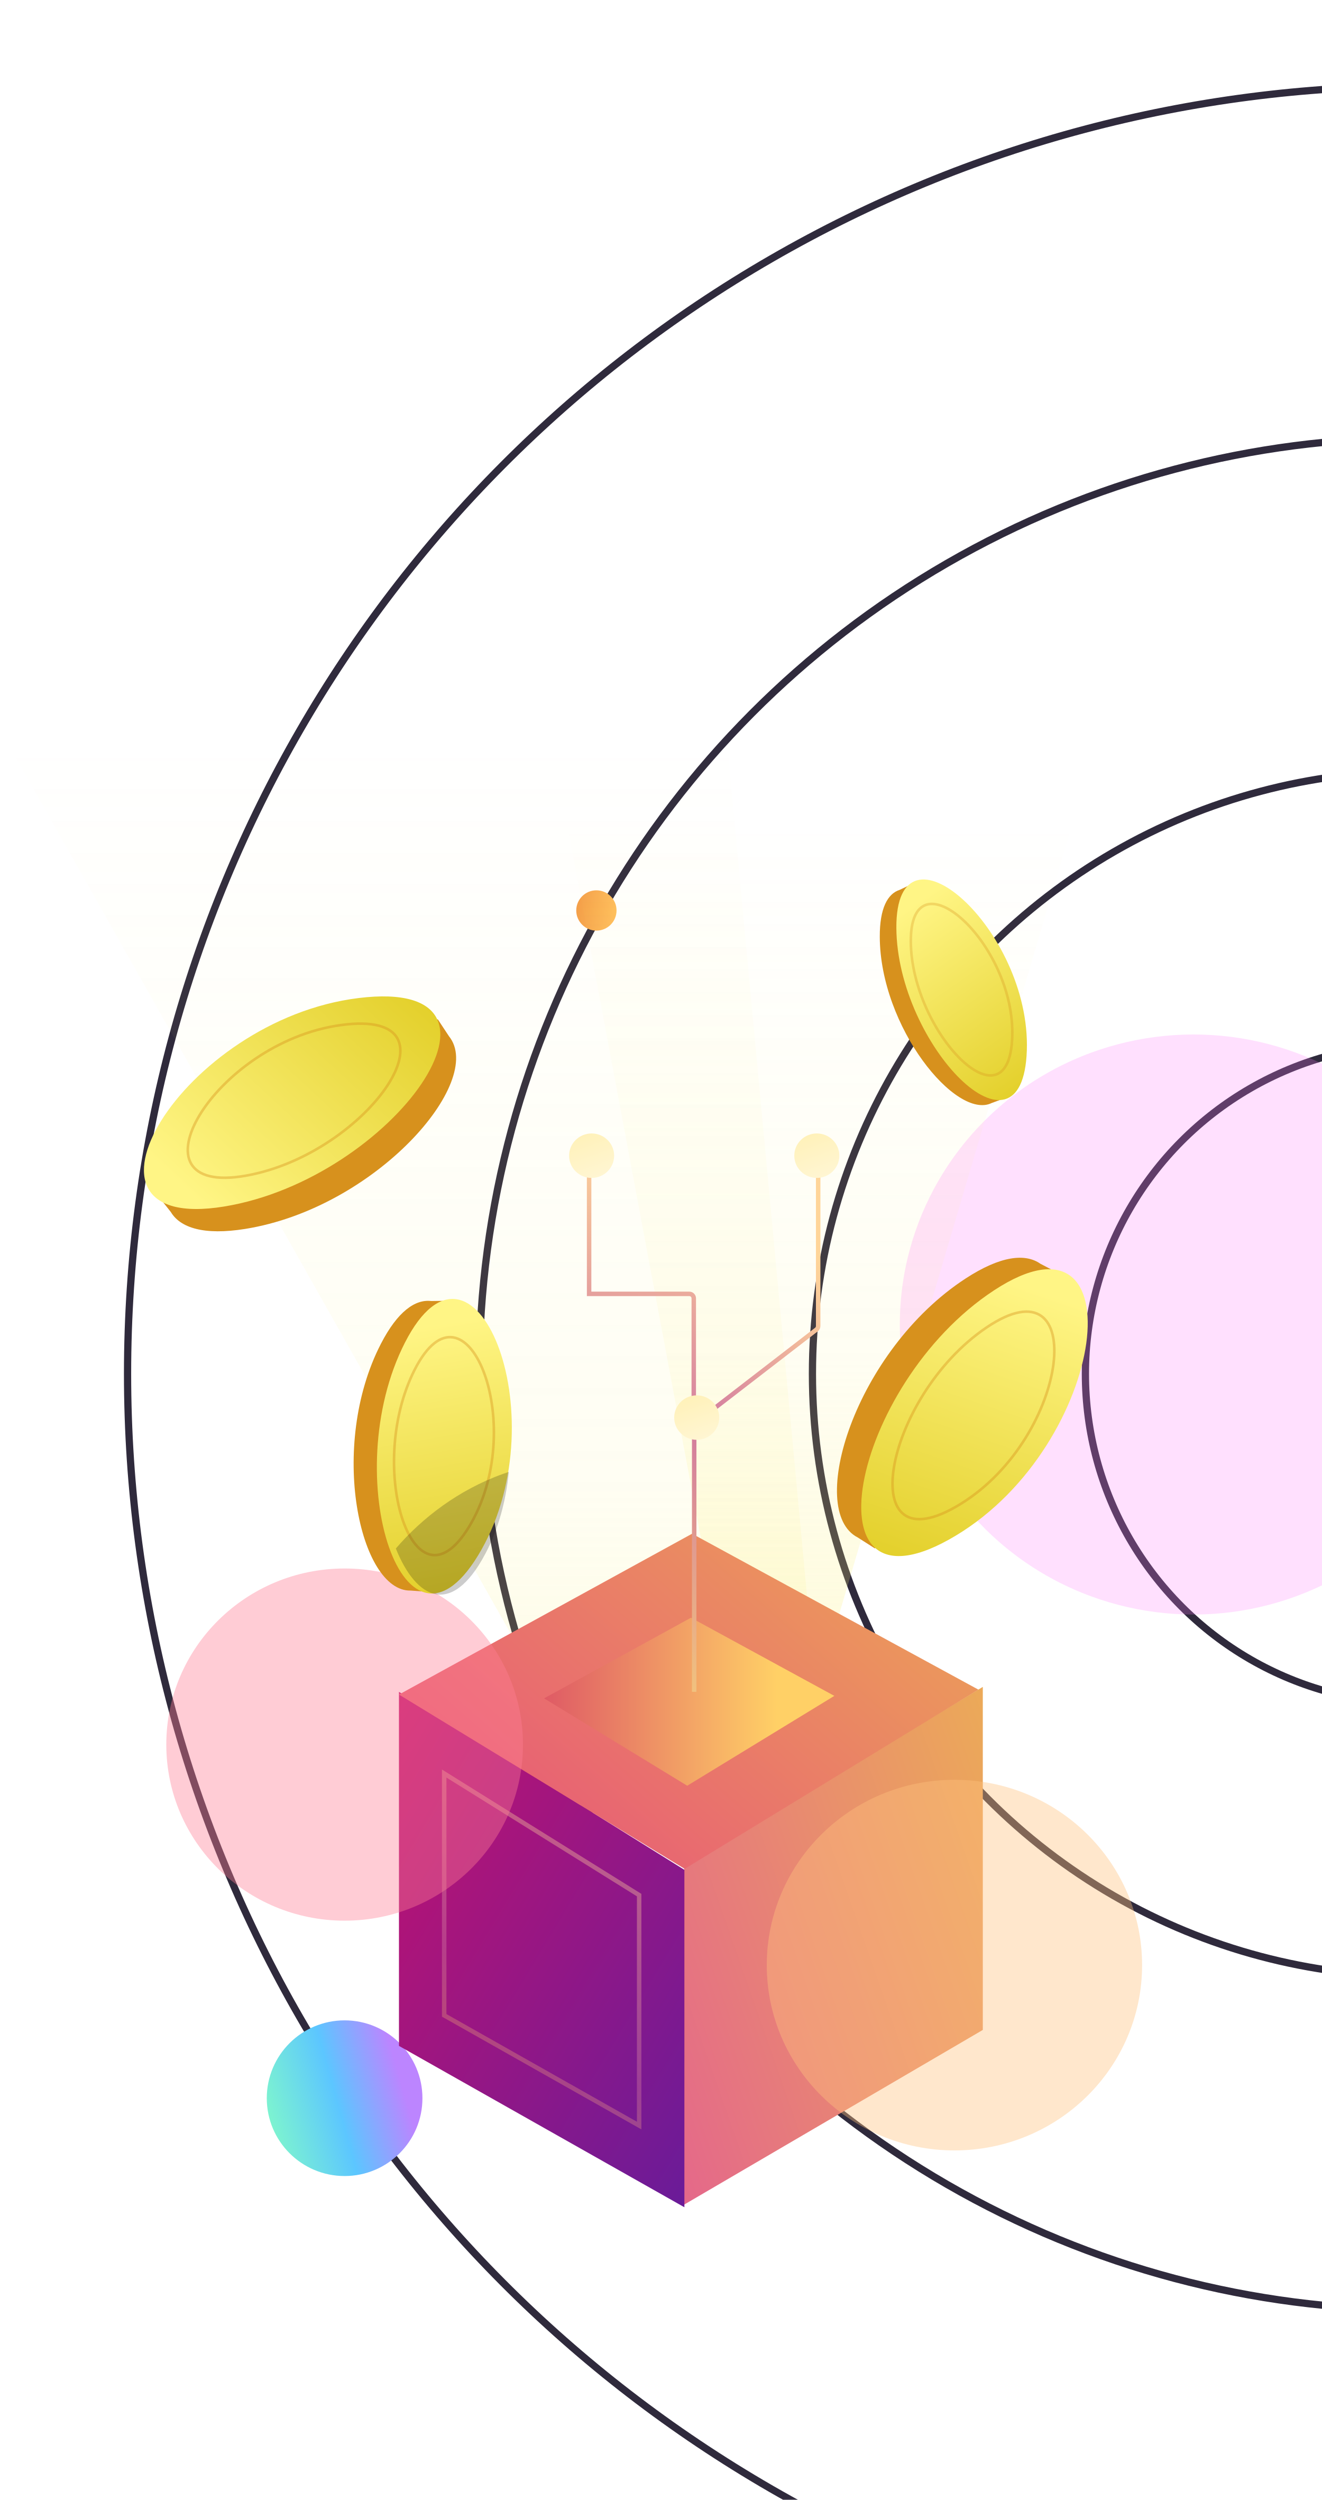 <svg width="256" height="484" viewBox="0 0 256 484" fill="none" xmlns="http://www.w3.org/2000/svg">
<g clip-path="url(#clip0)">
<circle cx="274" cy="266" r="63.816" stroke="#2F2A3C" stroke-width="1.4"/>
<circle cx="274" cy="266" r="116.676" stroke="#2F2A3C" stroke-width="1.4"/>
<circle cx="274" cy="266" r="181.215" stroke="#2F2A3C" stroke-width="1.4"/>
<circle cx="274" cy="266" r="249.3" stroke="#2F2A3C" stroke-width="1.4"/>
<circle cx="115.49" cy="176.284" r="3.901" fill="url(#paint0_linear)"/>
<g filter="url(#filter0_f)">
<circle cx="66.731" cy="406.249" r="15.071" fill="url(#paint1_linear)"/>
</g>
<g opacity="0.24" filter="url(#filter1_f)">
<ellipse cx="231.123" cy="256.449" rx="56.877" ry="56.155" fill="#FF7EFA" fill-opacity="0.98"/>
</g>
<path d="M132.492 426.849L190.317 393.031V326.614L132.492 361.459V426.849Z" fill="url(#paint2_linear)"/>
<path d="M132.529 427.362L77.256 396.121V327.571L132.529 362.033V427.362Z" fill="url(#paint3_linear)"/>
<path opacity="0.4" d="M123.768 411.546L86.016 390.208V343.387L123.768 366.925V411.546Z" stroke="url(#paint4_linear)" stroke-width="0.864"/>
<path opacity="0.405" d="M133.662 343.8L105.253 327.545L-12 120H138.566L158.012 327.545L133.662 343.8Z" fill="url(#paint5_linear)"/>
<path opacity="0.405" d="M158.014 327.756L214.831 135.223H105.255L145.838 351.822L158.014 327.756Z" fill="url(#paint6_linear)"/>
<path d="M186.973 247.549C193.769 243.118 198.554 242.635 201.471 244.689L206.075 247.095L204.995 248.647C208.516 259.157 199.429 283.123 180.357 294.516C176.342 296.915 173.045 298.119 170.416 298.365L169.417 299.801L166.096 297.68C156.025 292.527 165.552 261.52 186.973 247.549Z" fill="#D7911D"/>
<path d="M192.514 249.819C164.627 268.081 155.427 315.113 185.058 297.34C214.688 279.567 220.402 231.557 192.514 249.819Z" fill="url(#paint7_linear)"/>
<path opacity="0.4" d="M191.027 257.034C171.058 270.539 164.864 304.298 186.081 291.154C207.299 278.011 210.996 243.529 191.027 257.034Z" stroke="#D7911D" stroke-width="0.5"/>
<path d="M47.48 237.941C39.47 239.226 34.902 237.721 33.073 234.658L29.845 230.588L31.462 229.609C32.521 218.575 50.57 200.377 72.628 197.726C77.271 197.168 80.773 197.409 83.275 198.254L84.772 197.348L86.942 200.637C94.046 209.44 72.731 233.891 47.48 237.941Z" fill="#D7911D"/>
<path d="M43.341 233.614C76.245 228.274 103.779 189.049 69.481 193.234C35.184 197.418 10.437 238.954 43.341 233.614Z" fill="url(#paint8_linear)"/>
<path opacity="0.4" d="M47.636 227.629C71.372 223.414 90.761 195.093 66.032 198.47C41.303 201.847 23.901 231.844 47.636 227.629Z" stroke="#D7911D" stroke-width="0.5"/>
<path d="M170.365 181.395C170.341 175.848 171.885 173.035 174.216 172.294L177.4 170.776L177.905 172.008C185.469 174.439 196.173 189.329 195.621 204.465C195.504 207.651 194.956 209.95 194.096 211.488L194.564 212.628L192.039 213.563C185.139 216.928 170.439 198.88 170.365 181.395Z" fill="#D7911D"/>
<path d="M173.577 179.661C173.717 202.455 198.024 226.963 198.84 203.419C199.655 179.875 173.437 156.867 173.577 179.661Z" fill="url(#paint9_linear)"/>
<path opacity="0.3" d="M176.375 182.308C176.484 200.03 195.382 219.084 196.017 200.78C196.651 182.475 176.266 164.587 176.375 182.308Z" stroke="#D7911D" stroke-width="0.5"/>
<path d="M77.256 328.098L134.018 296.955L189.461 327.142L132.586 361.843L77.256 328.098Z" fill="url(#paint10_linear)"/>
<path d="M105.36 328.833L133.794 313.22L161.566 328.353L133.076 345.75L105.36 328.833Z" fill="url(#paint11_linear)"/>
<g opacity="0.405" filter="url(#filter2_f)">
<ellipse cx="184.822" cy="380.481" rx="36.34" ry="35.879" fill="#FFC37E" fill-opacity="0.98"/>
</g>
<g opacity="0.405" filter="url(#filter3_f)">
<ellipse cx="66.736" cy="337.783" rx="34.533" ry="34.094" fill="#FF7E95" fill-opacity="0.98"/>
</g>
<path d="M134.428 327.572V275.693L158.098 257.428C158.31 257.265 158.434 257.012 158.434 256.744V222.326" stroke="url(#paint12_linear)" stroke-width="0.864"/>
<path d="M134.346 275.521V251.379C134.346 250.902 133.959 250.515 133.482 250.515H114.079V223.283" stroke="url(#paint13_linear)" stroke-width="0.864"/>
<ellipse cx="114.564" cy="223.762" rx="4.361" ry="4.305" fill="url(#paint14_linear)"/>
<ellipse cx="158.172" cy="223.762" rx="4.361" ry="4.305" fill="url(#paint15_linear)"/>
<ellipse cx="134.916" cy="274.471" rx="4.361" ry="4.305" fill="url(#paint16_linear)"/>
<path d="M73.743 260.216C76.984 253.916 80.403 251.53 83.499 251.901L88.026 251.837L87.876 253.497C95.074 260.189 98.514 282.639 88.967 299.51C86.957 303.062 84.978 305.383 83.091 306.679L82.952 308.216L79.521 307.962C69.666 308.187 63.526 280.078 73.743 260.216Z" fill="#D7911D"/>
<path d="M78.43 259.923C65.161 285.838 78.456 326.268 93.257 300.001C108.058 273.734 91.699 234.008 78.43 259.923Z" fill="url(#paint17_linear)"/>
<path opacity="0.4" d="M80.335 265.129C70.517 284.306 80.355 314.225 91.307 294.787C102.26 275.349 90.154 245.952 80.335 265.129Z" stroke="#D7911D" stroke-width="0.5"/>
<path opacity="0.2" fill-rule="evenodd" clip-rule="evenodd" d="M98.529 284.984C98.149 285.108 97.762 285.241 97.369 285.383C88.868 288.445 81.788 293.834 76.654 299.82C80.582 309.621 87.401 313.198 93.935 300.928C96.546 296.026 97.988 290.51 98.529 284.984Z" fill="black"/>
</g>
<defs>
<filter id="filter0_f" x="27.66" y="367.178" width="78.142" height="78.142" filterUnits="userSpaceOnUse" color-interpolation-filters="sRGB">
<feFlood flood-opacity="0" result="BackgroundImageFix"/>
<feBlend mode="normal" in="SourceGraphic" in2="BackgroundImageFix" result="shape"/>
<feGaussianBlur stdDeviation="12" result="effect1_foregroundBlur"/>
</filter>
<filter id="filter1_f" x="146.246" y="172.294" width="169.754" height="168.311" filterUnits="userSpaceOnUse" color-interpolation-filters="sRGB">
<feFlood flood-opacity="0" result="BackgroundImageFix"/>
<feBlend mode="normal" in="SourceGraphic" in2="BackgroundImageFix" result="shape"/>
<feGaussianBlur stdDeviation="14" result="effect1_foregroundBlur"/>
</filter>
<filter id="filter2_f" x="141.482" y="337.602" width="86.68" height="85.758" filterUnits="userSpaceOnUse" color-interpolation-filters="sRGB">
<feFlood flood-opacity="0" result="BackgroundImageFix"/>
<feBlend mode="normal" in="SourceGraphic" in2="BackgroundImageFix" result="shape"/>
<feGaussianBlur stdDeviation="3.5" result="effect1_foregroundBlur"/>
</filter>
<filter id="filter3_f" x="15.203" y="286.688" width="103.065" height="102.189" filterUnits="userSpaceOnUse" color-interpolation-filters="sRGB">
<feFlood flood-opacity="0" result="BackgroundImageFix"/>
<feBlend mode="normal" in="SourceGraphic" in2="BackgroundImageFix" result="shape"/>
<feGaussianBlur stdDeviation="8.5" result="effect1_foregroundBlur"/>
</filter>
<linearGradient id="paint0_linear" x1="114.811" y1="208.659" x2="95.757" y2="205.828" gradientUnits="userSpaceOnUse">
<stop stop-color="#FFBE5C"/>
<stop offset="1" stop-color="#E46E2B"/>
</linearGradient>
<linearGradient id="paint1_linear" x1="51.66" y1="421.32" x2="87.445" y2="411.269" gradientUnits="userSpaceOnUse">
<stop stop-color="#85FFC4"/>
<stop offset="0.458" stop-color="#5CC6FF"/>
<stop offset="0.807" stop-color="#BC85FF"/>
</linearGradient>
<linearGradient id="paint2_linear" x1="166.619" y1="210.036" x2="-14.904" y2="273.617" gradientUnits="userSpaceOnUse">
<stop stop-color="#EDB64F"/>
<stop offset="1" stop-color="#DD26BC"/>
</linearGradient>
<linearGradient id="paint3_linear" x1="160.657" y1="377.892" x2="51.297" y2="311.867" gradientUnits="userSpaceOnUse">
<stop stop-color="#6B1B98"/>
<stop offset="1" stop-color="#DE0F62"/>
</linearGradient>
<linearGradient id="paint4_linear" x1="81.695" y1="326.347" x2="35.116" y2="389.756" gradientUnits="userSpaceOnUse">
<stop stop-color="#FFD599"/>
<stop offset="0.482" stop-color="#D178A0"/>
<stop offset="1" stop-color="#FFCE08"/>
</linearGradient>
<linearGradient id="paint5_linear" x1="30.751" y1="143.87" x2="30.751" y2="437.099" gradientUnits="userSpaceOnUse">
<stop stop-color="#FDF27D" stop-opacity="0.01"/>
<stop offset="0.494" stop-color="#FCF17B" stop-opacity="0.24"/>
<stop offset="1" stop-color="#FBF079"/>
</linearGradient>
<linearGradient id="paint6_linear" x1="84.226" y1="159.464" x2="84.226" y2="369.7" gradientUnits="userSpaceOnUse">
<stop stop-color="#FDF27D" stop-opacity="0.01"/>
<stop offset="0.494" stop-color="#FCF17B" stop-opacity="0.24"/>
<stop offset="1" stop-color="#FBF079"/>
</linearGradient>
<linearGradient id="paint7_linear" x1="160.033" y1="235.968" x2="136.247" y2="305.725" gradientUnits="userSpaceOnUse">
<stop stop-color="#FFF585"/>
<stop offset="1" stop-color="#DCC613"/>
</linearGradient>
<linearGradient id="paint8_linear" x1="67.38" y1="259.479" x2="117.483" y2="205.427" gradientUnits="userSpaceOnUse">
<stop stop-color="#FFF585"/>
<stop offset="1" stop-color="#DCC613"/>
</linearGradient>
<linearGradient id="paint9_linear" x1="152.962" y1="191.661" x2="183.013" y2="235.019" gradientUnits="userSpaceOnUse">
<stop stop-color="#FFF585"/>
<stop offset="1" stop-color="#DCC613"/>
</linearGradient>
<linearGradient id="paint10_linear" x1="172.843" y1="253.589" x2="61.554" y2="379.813" gradientUnits="userSpaceOnUse">
<stop stop-color="#EDB64F"/>
<stop offset="0.978" stop-color="#E64082"/>
</linearGradient>
<linearGradient id="paint11_linear" x1="150.4" y1="309.669" x2="81.924" y2="309.669" gradientUnits="userSpaceOnUse">
<stop stop-color="#FFD066"/>
<stop offset="1" stop-color="#CE1D64"/>
</linearGradient>
<linearGradient id="paint12_linear" x1="131.681" y1="196.015" x2="67.381" y2="232.061" gradientUnits="userSpaceOnUse">
<stop stop-color="#FFD599"/>
<stop offset="0.482" stop-color="#D178A0"/>
<stop offset="1" stop-color="#FFE26F"/>
</linearGradient>
<linearGradient id="paint13_linear" x1="102.844" y1="216.299" x2="69.793" y2="317.425" gradientUnits="userSpaceOnUse">
<stop stop-color="#FFD599"/>
<stop offset="1" stop-color="#A014A8"/>
</linearGradient>
<linearGradient id="paint14_linear" x1="130.962" y1="235.503" x2="122.435" y2="211.664" gradientUnits="userSpaceOnUse">
<stop stop-color="#FFFCF5"/>
<stop offset="1" stop-color="#FFEFAD"/>
</linearGradient>
<linearGradient id="paint15_linear" x1="174.57" y1="235.503" x2="166.044" y2="211.664" gradientUnits="userSpaceOnUse">
<stop stop-color="#FFFCF5"/>
<stop offset="1" stop-color="#FFEFAD"/>
</linearGradient>
<linearGradient id="paint16_linear" x1="151.315" y1="286.212" x2="142.788" y2="262.373" gradientUnits="userSpaceOnUse">
<stop stop-color="#FFFCF5"/>
<stop offset="1" stop-color="#FFEFAD"/>
</linearGradient>
<linearGradient id="paint17_linear" x1="47.84" y1="262.802" x2="58.875" y2="327.199" gradientUnits="userSpaceOnUse">
<stop stop-color="#FFF585"/>
<stop offset="1" stop-color="#DCC613"/>
</linearGradient>
<clipPath id="clip0">
<rect width="256" height="484" fill="white"/>
</clipPath>
</defs>
</svg>
